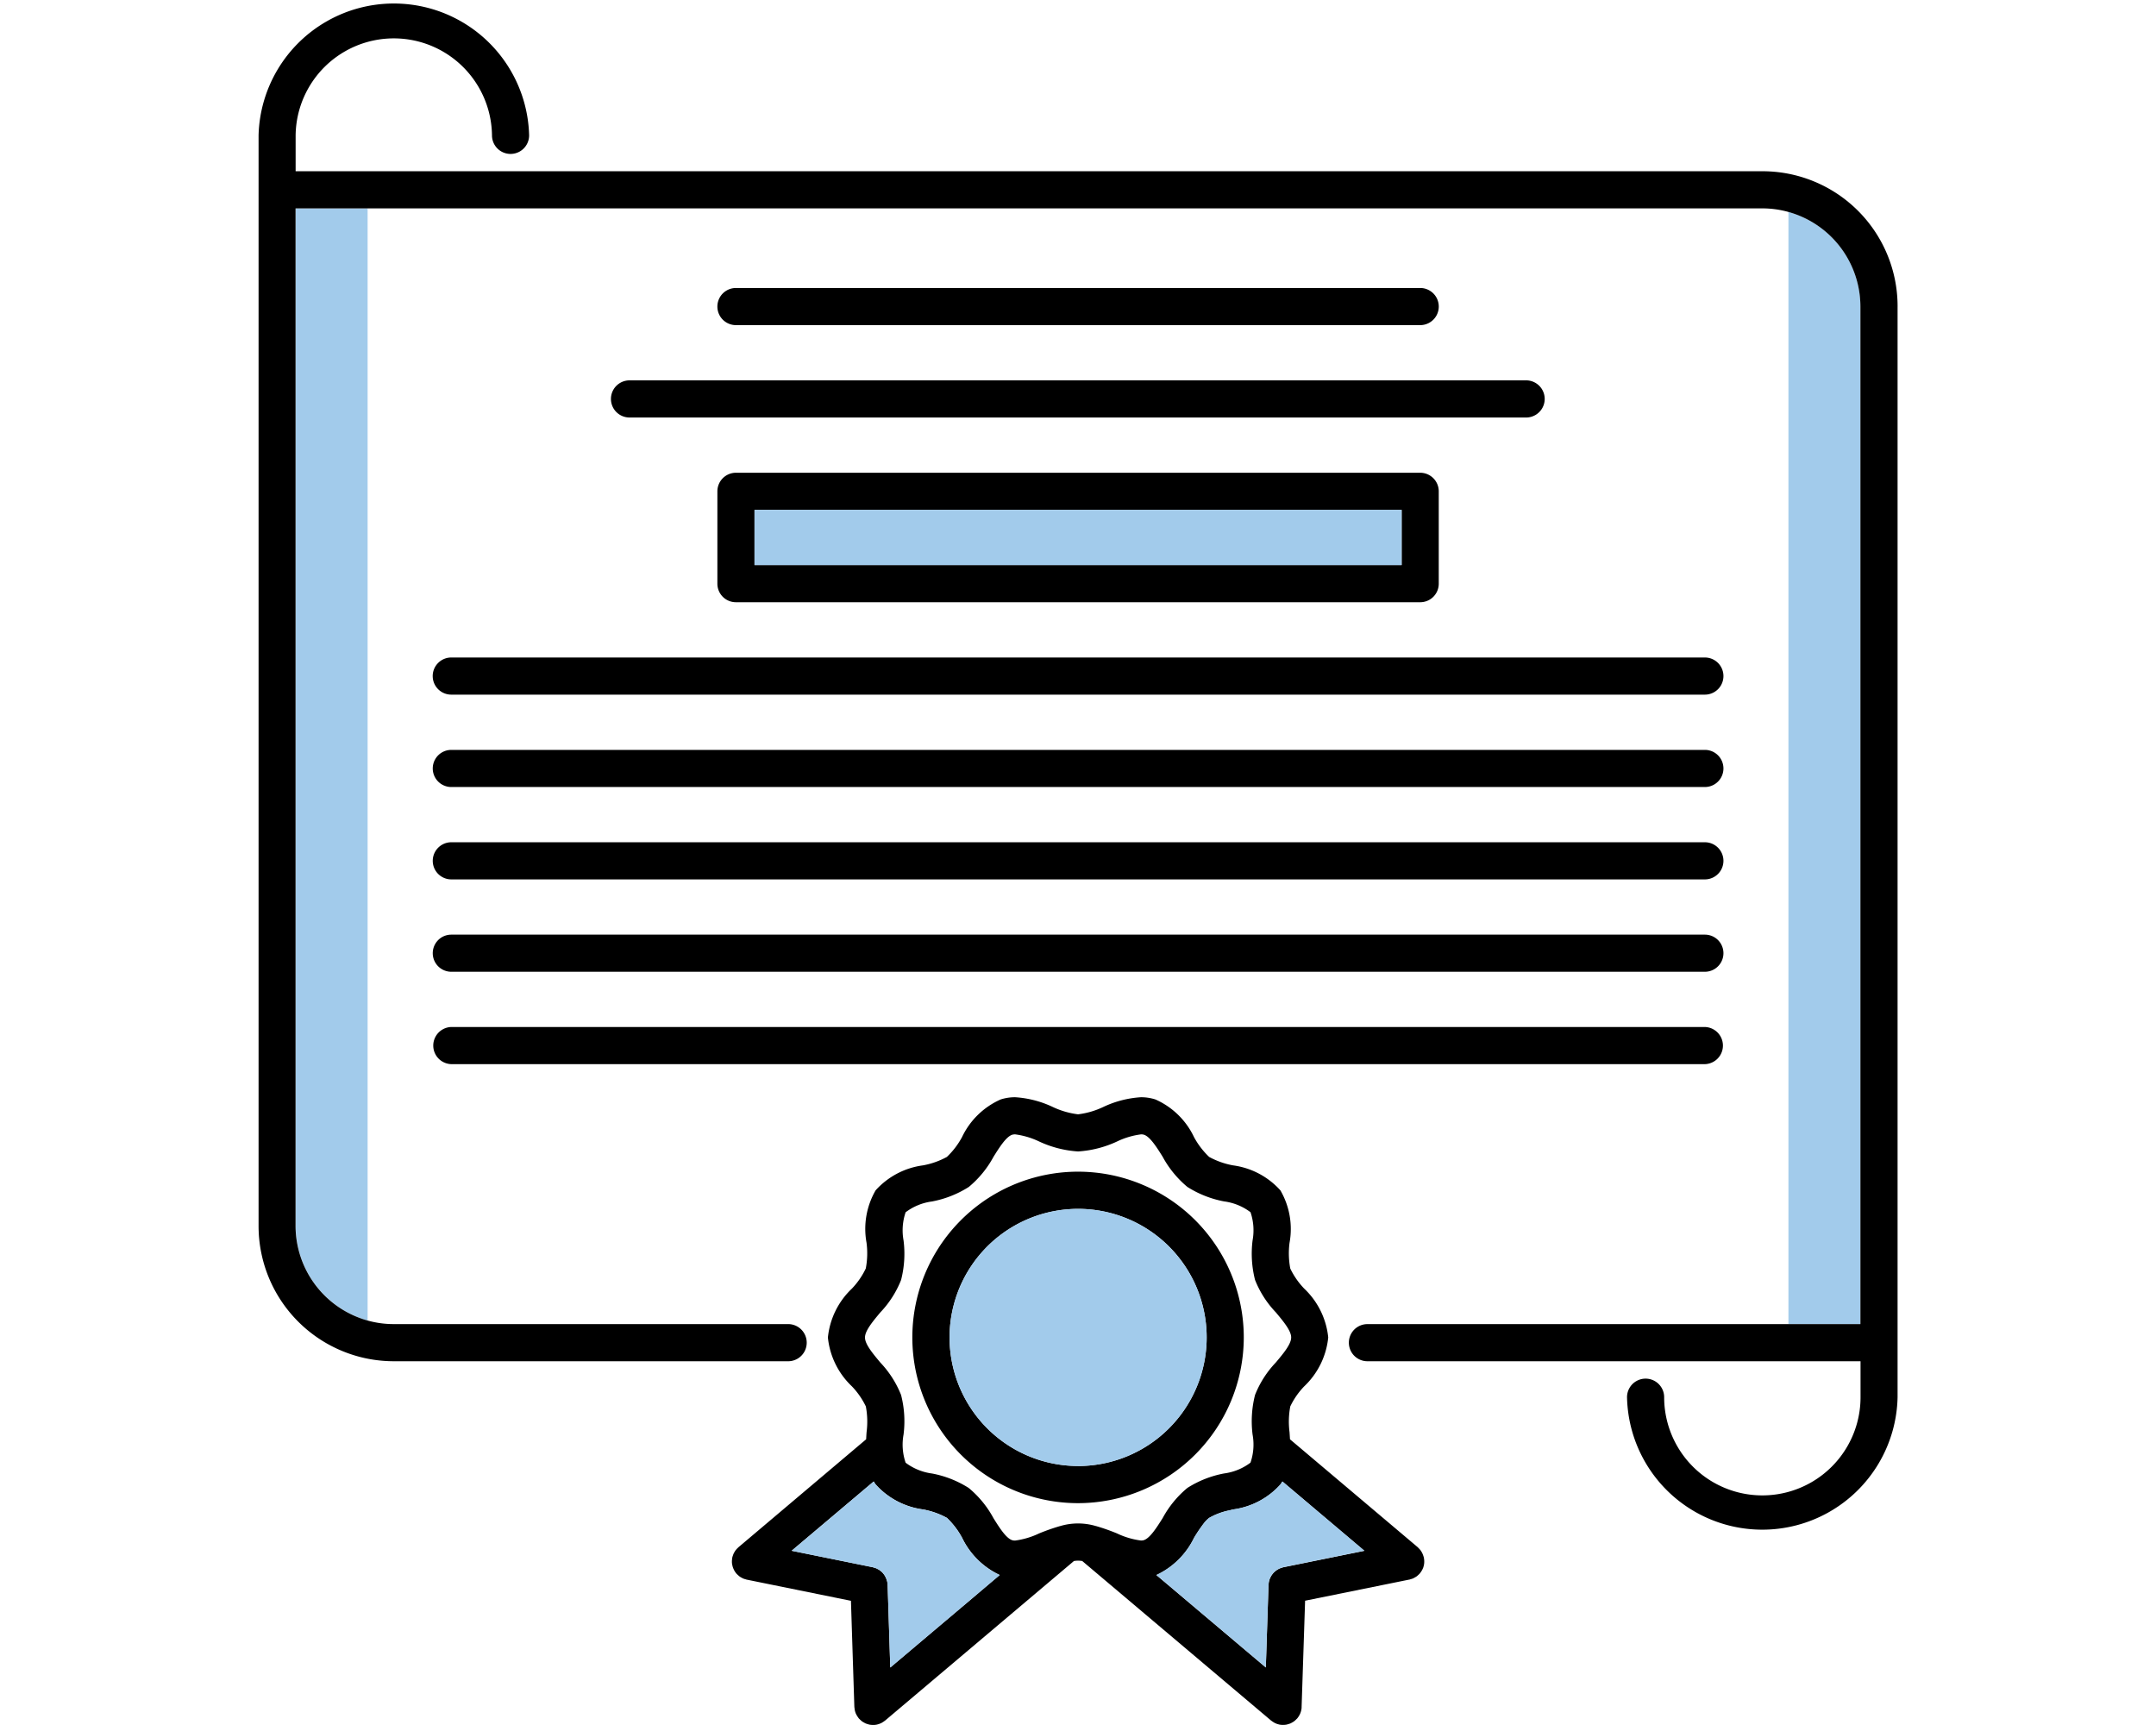 <?xml version="1.0" encoding="utf-8"?>
<svg width="50" height="40" viewBox="-2.87 0 115.392 115.392" id="education" xmlns="http://www.w3.org/2000/svg">
  <title>Artboard 10</title>
  <g>
    <path d="M47.071,102.87a5.329,5.329,0,0,0-1.014-1.329,5.319,5.319,0,0,0-1.6-.566,5.178,5.178,0,0,1-3.168-1.67c-.047-.067-.092-.133-.131-.2.039.068.084.134.131.2a5.178,5.178,0,0,0,3.168,1.67,5.339,5.339,0,0,1,1.6.566,5.348,5.348,0,0,1,1.014,1.329,5.277,5.277,0,0,0,2.516,2.49L47.413,107.2l2.174-1.836A5.277,5.277,0,0,1,47.071,102.87Z" fill="none"/>
    <path d="M63.389,88.587a8.625,8.625,0,0,0-5.212-7.047A8.623,8.623,0,0,1,63.389,88.587Z" fill="none"/>
    <path d="M62.592,102.87a10.44,10.44,0,0,1,.677-1,10.44,10.44,0,0,0-.677,1,5.294,5.294,0,0,1-2.52,2.49A5.285,5.285,0,0,0,62.592,102.87Z" fill="none"/>
    <path d="M62.141,99.532a6.976,6.976,0,0,1,2.453-.967,3.734,3.734,0,0,0,1.766-.722,3.722,3.722,0,0,0,.14-1.884,7.122,7.122,0,0,1,.166-2.648,6.729,6.729,0,0,1,1.391-2.171c.5-.6,1.026-1.221,1.026-1.674s-.522-1.073-1.026-1.677a6.7,6.7,0,0,1-1.391-2.168,7.1,7.1,0,0,1-.165-2.648,3.76,3.76,0,0,0-.139-1.884,3.732,3.732,0,0,0-1.768-.722,7.014,7.014,0,0,1-2.453-.967,6.88,6.88,0,0,1-1.656-2.02c-.393-.628-.84-1.339-1.249-1.473a.7.7,0,0,0-.2-.025,5.271,5.271,0,0,0-1.6.475,7.225,7.225,0,0,1-2.609.668,7.225,7.225,0,0,1-2.608-.668,5.331,5.331,0,0,0-1.6-.475.686.686,0,0,0-.2.025c-.409.134-.855.845-1.249,1.473A6.861,6.861,0,0,1,47.52,79.4a7.009,7.009,0,0,1-2.455.967,3.727,3.727,0,0,0-1.766.722,3.748,3.748,0,0,0-.139,1.884,7.082,7.082,0,0,1-.166,2.648,6.756,6.756,0,0,1-1.389,2.168c-.5.6-1.025,1.225-1.025,1.677s.521,1.073,1.025,1.674a6.791,6.791,0,0,1,1.389,2.171,7.081,7.081,0,0,1,.166,2.648,3.747,3.747,0,0,0,.139,1.884,3.747,3.747,0,0,0,1.77.722,6.962,6.962,0,0,1,2.451.967,6.819,6.819,0,0,1,1.655,2.019c.394.63.84,1.339,1.249,1.473a.642.642,0,0,0,.2.026,5.318,5.318,0,0,0,1.6-.475,13.5,13.5,0,0,1,1.383-.487c.016,0,.033-.007.048-.012a4.18,4.18,0,0,1,2.36,0l.039.009a13.421,13.421,0,0,1,1.387.488,5.265,5.265,0,0,0,1.6.474.631.631,0,0,0,.2-.025c.409-.134.856-.843,1.249-1.473A6.838,6.838,0,0,1,62.141,99.532Zm-7.31,1.02A11.087,11.087,0,1,1,65.917,89.466,11.1,11.1,0,0,1,54.831,100.552Z" fill="none"/>
    <polygon points="69.24 99.726 73.987 103.738 73.987 103.738 69.24 99.726" fill="none"/>
    <path d="M2.487,82.006l0,.012A6.581,6.581,0,0,0,7.3,88.335v-74.4H2.487Z" fill="#a2cbeb"/>
    <path d="M107.175,20.507c0-.005,0-.007,0-.01a6.58,6.58,0,0,0-4.82-6.319v74.4h4.816V20.507Z" fill="#a2cbeb"/>
    <path d="M109.658,20.52l0-.013a9.036,9.036,0,0,0-9.048-9.052H2.484v-2.4a6.569,6.569,0,0,1,13.137,0,1.242,1.242,0,0,0,2.484,0,9.053,9.053,0,0,0-18.1,0V12.7l0,.014V81.992l0,.014a9.05,9.05,0,0,0,9.052,9.053H35.469a1.243,1.243,0,0,0,0-2.485H9.052A6.46,6.46,0,0,1,7.3,88.336a6.581,6.581,0,0,1-4.82-6.318l0-.012V13.94h98.122a6.446,6.446,0,0,1,1.75.238,6.58,6.58,0,0,1,4.819,6.32s0,0,0,.011V88.575H74.189a1.242,1.242,0,0,0,0,2.484h32.99v2.405a6.569,6.569,0,0,1-13.138,0,1.242,1.242,0,1,0-2.484,0,9.052,9.052,0,0,0,18.1,0V89.816l0-.015V20.52Z"/>
    <path d="M77.72,21.749a1.242,1.242,0,0,0,0-2.484H31.942a1.242,1.242,0,0,0,0,2.484Z"/>
    <path d="M23.579,26.687a1.242,1.242,0,0,0,1.241,1.242H84.841a1.243,1.243,0,0,0,0-2.485H24.82A1.242,1.242,0,0,0,23.579,26.687Z"/>
    <path d="M31.942,31.624A1.243,1.243,0,0,0,30.7,32.867v6.177a1.24,1.24,0,0,0,1.242,1.242H77.72a1.24,1.24,0,0,0,1.241-1.242V32.867a1.243,1.243,0,0,0-1.241-1.243ZM76.478,37.8H33.184V34.108H76.478Z"/>
    <polygon points="33.184 34.108 33.184 37.802 33.184 37.802 76.478 37.802 76.478 34.108 33.184 34.108" fill="#a2cbeb"/>
    <path d="M11.655,45.225A1.242,1.242,0,0,0,12.9,46.467H96.765a1.242,1.242,0,0,0,0-2.484H12.9A1.241,1.241,0,0,0,11.655,45.225Z"/>
    <path d="M12.9,52.647H96.765a1.242,1.242,0,0,0,0-2.484H12.9a1.242,1.242,0,1,0,0,2.484Z"/>
    <path d="M12.9,58.826H96.765a1.242,1.242,0,0,0,0-2.484H12.9a1.242,1.242,0,1,0,0,2.484Z"/>
    <path d="M12.9,65.005H96.765a1.242,1.242,0,0,0,0-2.484H12.9a1.242,1.242,0,0,0,0,2.484Z"/>
    <path d="M12.9,71.185H96.765a1.243,1.243,0,0,0,0-2.485H12.9a1.243,1.243,0,0,0,0,2.485Z"/>
    <path d="M65.917,89.466a11.087,11.087,0,1,0-11.086,11.086A11.1,11.1,0,0,0,65.917,89.466Zm-11.086,8.6a8.6,8.6,0,1,1,8.558-9.482c.029.289.045.583.045.879A8.612,8.612,0,0,1,54.831,98.069Z"/>
    <path d="M77.966,104.2c0-.013-.009-.026-.011-.04-.012-.045-.027-.09-.043-.135s-.026-.068-.04-.1-.039-.075-.059-.112-.041-.066-.064-.1a.918.918,0,0,0-.077-.09c-.029-.032-.058-.064-.09-.094-.011-.01-.021-.022-.03-.032L69.008,96.28c-.008-.164-.02-.323-.03-.482a5.465,5.465,0,0,1,.05-1.718,5.107,5.107,0,0,1,.932-1.342,5.227,5.227,0,0,0,1.607-3.272A5.224,5.224,0,0,0,69.96,86.2a5.156,5.156,0,0,1-.932-1.342,5.47,5.47,0,0,1-.05-1.719,5.141,5.141,0,0,0-.609-3.507A5.174,5.174,0,0,0,65.2,77.956a5.306,5.306,0,0,1-1.6-.565,5.324,5.324,0,0,1-1.015-1.33A5.156,5.156,0,0,0,60,73.545a3.153,3.153,0,0,0-.962-.147,6.889,6.889,0,0,0-2.522.652,5.445,5.445,0,0,1-1.687.491,5.539,5.539,0,0,1-1.69-.491,6.874,6.874,0,0,0-2.517-.652,3.139,3.139,0,0,0-.965.147,5.18,5.18,0,0,0-2.588,2.516,5.3,5.3,0,0,1-1.014,1.33,5.3,5.3,0,0,1-1.6.565,5.184,5.184,0,0,0-3.169,1.671,5.145,5.145,0,0,0-.607,3.507,5.44,5.44,0,0,1-.05,1.719A5.164,5.164,0,0,1,39.7,86.2a5.213,5.213,0,0,0-1.606,3.271A5.216,5.216,0,0,0,39.7,92.738a5.206,5.206,0,0,1,.932,1.342,5.435,5.435,0,0,1,.05,1.718c-.012.159-.021.321-.029.482L32.111,103.5l-.029.03c-.036.032-.066.064-.1.1l-.069.082c-.026.039-.048.076-.07.112s-.037.065-.055.1a1.175,1.175,0,0,0-.044.114c-.013.04-.028.077-.038.117,0,.017-.01.033-.012.048a.361.361,0,0,0-.007.073c-.007.04-.011.08-.014.12s0,.085,0,.129.008.072.014.109a1.15,1.15,0,0,0,.027.127.659.659,0,0,0,.032.107,1.19,1.19,0,0,0,.05.118.712.712,0,0,0,.052.1,1,1,0,0,0,.079.117c.013.014.02.035.035.05a.238.238,0,0,0,.028.026,1.06,1.06,0,0,0,.129.122.824.824,0,0,0,.065.055,1.1,1.1,0,0,0,.156.092.762.762,0,0,0,.069.038,1.616,1.616,0,0,0,.174.059c.025,0,.048.017.072.023l.008,0,6.973,1.416.228,7.109c0,.015.005.028.009.042a.873.873,0,0,0,.016.135.854.854,0,0,0,.023.107,1.03,1.03,0,0,0,.039.119A.821.821,0,0,0,40,114.7a.869.869,0,0,0,.059.1,1.042,1.042,0,0,0,.072.106.373.373,0,0,0,.03.043c.011.015.027.024.039.039.037.037.075.075.113.107s.056.047.083.067a1.351,1.351,0,0,0,.133.077.542.542,0,0,0,.089.048,1.367,1.367,0,0,0,.164.054c.024.008.049.017.074.023a1.233,1.233,0,0,0,.235.025l.018,0h.005a.134.134,0,0,0,.035,0c.018,0,.034,0,.052,0a1.471,1.471,0,0,0,.164-.023c.03-.007.058-.015.085-.023a1.111,1.111,0,0,0,.134-.046c.029-.013.059-.024.089-.04a1.116,1.116,0,0,0,.112-.068.891.891,0,0,0,.087-.059c.012-.01.028-.017.04-.027l12.642-10.68a2.012,2.012,0,0,1,.278-.026,2.084,2.084,0,0,1,.279.026L67.75,115.1c.014.01.028.017.041.027a.691.691,0,0,0,.086.059,1.116,1.116,0,0,0,.112.068c.028.016.059.027.088.04a.787.787,0,0,0,.134.046c.028.008.054.016.083.023a1.577,1.577,0,0,0,.168.023c.018,0,.032,0,.049,0a.158.158,0,0,0,.037,0h0l.017,0a1.22,1.22,0,0,0,.237-.025c.028-.006.048-.015.075-.023a1.274,1.274,0,0,0,.165-.054c.031-.013.06-.033.091-.048a1.4,1.4,0,0,0,.128-.077c.03-.019.057-.045.085-.067a1.4,1.4,0,0,0,.111-.107c.012-.015.03-.024.041-.039s.018-.03.032-.043a1.088,1.088,0,0,0,.071-.106c.02-.032.041-.068.058-.1s.032-.072.047-.107.027-.08.039-.119.015-.073.024-.107.015-.089.017-.135c0-.014,0-.027,0-.042l.234-7.109L77,105.663l.007,0c.032-.008.058-.021.089-.028a1.444,1.444,0,0,0,.157-.052c.029-.013.056-.033.084-.048a1.165,1.165,0,0,0,.139-.081.707.707,0,0,0,.077-.064.963.963,0,0,0,.117-.113.17.17,0,0,0,.031-.029.579.579,0,0,0,.041-.06.729.729,0,0,0,.069-.1,1.165,1.165,0,0,0,.061-.109c.017-.035.032-.07.045-.1a1.1,1.1,0,0,0,.036-.124c.009-.036.017-.072.023-.108a.831.831,0,0,0,.013-.131,1.009,1.009,0,0,0,0-.11.881.881,0,0,0-.013-.135C77.968,104.24,77.972,104.219,77.966,104.2Zm-35.7,7.345-.177-5.527c0-.03-.009-.058-.012-.088,0-.047-.01-.094-.019-.141a6.492,6.492,0,0,0-.076-.227.956.956,0,0,0-.057-.11c-.019-.034-.037-.068-.057-.1s-.052-.065-.079-.1-.048-.059-.075-.087-.065-.052-.1-.08-.057-.049-.089-.069a1.219,1.219,0,0,0-.117-.064.834.834,0,0,0-.095-.047,1.042,1.042,0,0,0-.147-.045.483.483,0,0,0-.076-.025l-5.422-1.1L41.158,99.1c.039.068.084.134.131.2a5.178,5.178,0,0,0,3.168,1.67,5.319,5.319,0,0,1,1.6.566,5.329,5.329,0,0,1,1.014,1.329,5.277,5.277,0,0,0,2.516,2.49L47.413,107.2Zm16.97-8.519a.662.662,0,0,1-.2.025,5.265,5.265,0,0,1-1.6-.474,13.421,13.421,0,0,0-1.387-.488l-.039-.009a4.18,4.18,0,0,0-2.36,0c-.015.005-.032.007-.048.012a13.5,13.5,0,0,0-1.383.487,5.318,5.318,0,0,1-1.6.475.642.642,0,0,1-.2-.026c-.409-.134-.855-.843-1.249-1.473a6.819,6.819,0,0,0-1.655-2.019,6.981,6.981,0,0,0-2.451-.967,3.747,3.747,0,0,1-1.77-.722,3.747,3.747,0,0,1-.139-1.884,7.039,7.039,0,0,0-.166-2.648,6.791,6.791,0,0,0-1.389-2.171c-.5-.6-1.025-1.221-1.025-1.674s.521-1.073,1.025-1.677a6.756,6.756,0,0,0,1.389-2.168,7.041,7.041,0,0,0,.166-2.648,3.748,3.748,0,0,1,.139-1.884,3.727,3.727,0,0,1,1.766-.722A7.009,7.009,0,0,0,47.52,79.4a6.861,6.861,0,0,0,1.655-2.02c.394-.628.84-1.339,1.249-1.473a.727.727,0,0,1,.2-.025,5.331,5.331,0,0,1,1.6.475,7.225,7.225,0,0,0,2.608.668,7.225,7.225,0,0,0,2.609-.668,5.271,5.271,0,0,1,1.6-.475.662.662,0,0,1,.2.025c.409.134.856.845,1.249,1.473a6.88,6.88,0,0,0,1.656,2.02,7.014,7.014,0,0,0,2.453.967,3.732,3.732,0,0,1,1.768.722,3.76,3.76,0,0,1,.139,1.884,7.1,7.1,0,0,0,.165,2.648,6.7,6.7,0,0,0,1.391,2.168c.5.6,1.026,1.225,1.026,1.677s-.522,1.073-1.026,1.674a6.729,6.729,0,0,0-1.391,2.171,7.122,7.122,0,0,0-.166,2.648,3.722,3.722,0,0,1-.14,1.884,3.734,3.734,0,0,1-1.766.722,6.957,6.957,0,0,0-2.453.967,6.838,6.838,0,0,0-1.656,2.019C60.092,102.181,59.645,102.89,59.236,103.024Zm14.751.714-5.422,1.1c-.052.013-.1.031-.15.048-.017.007-.035.009-.052.016a1.044,1.044,0,0,0-.189.095c-.008.006-.015.007-.023.013a1.044,1.044,0,0,0-.165.129.1.1,0,0,0-.024.017,1.188,1.188,0,0,0-.127.145c-.009.012-.022.025-.034.038-.029.045-.056.095-.083.142-.011.026-.027.047-.039.073a1.41,1.41,0,0,0-.048.138c-.009.033-.02.063-.026.092a.961.961,0,0,0-.023.152c0,.028-.009.052-.009.08l-.18,5.527-7.321-6.183a5.285,5.285,0,0,0,2.52-2.49,10.257,10.257,0,0,1,.678-1,1.891,1.891,0,0,1,.333-.332,4.5,4.5,0,0,1,1.366-.507l.234-.059a5.168,5.168,0,0,0,3.167-1.67c.046-.067.091-.135.133-.2l.737.622,4.747,4.012Z"/>
    <path d="M47.071,102.872a5.326,5.326,0,0,0-1.014-1.331,5.319,5.319,0,0,0-1.6-.566,5.178,5.178,0,0,1-3.168-1.67c-.047-.067-.09-.133-.131-.2l-5.486,4.634,5.422,1.1a.483.483,0,0,1,.076.025,1.042,1.042,0,0,1,.147.045.759.759,0,0,1,.095.047,1.11,1.11,0,0,1,.117.064c.032.02.059.047.089.069s.068.053.1.08.049.058.075.087.054.062.079.1.037.064.057.1a.948.948,0,0,1,.056.11,1,1,0,0,1,.041.116,1.023,1.023,0,0,1,.035.111c.009.047.014.094.019.141,0,.03.01.057.012.088l.177,5.527,5.147-4.347,2.174-1.837A5.275,5.275,0,0,1,47.071,102.872Z" fill="#a2cbeb"/>
    <path d="M68.5,99.1c-.042.068-.087.134-.134.2a5.162,5.162,0,0,1-3.167,1.67l-.233.059a4.508,4.508,0,0,0-1.367.507,2,2,0,0,0-.333.332,10.234,10.234,0,0,0-.677,1,5.3,5.3,0,0,1-2.52,2.488l7.321,6.183.18-5.527c0-.027.008-.052.009-.08a.966.966,0,0,1,.023-.151c.006-.03.017-.059.025-.091.016-.047.028-.095.048-.14.013-.025.028-.047.04-.072.027-.047.054-.1.083-.141.012-.015.025-.027.034-.04a1.6,1.6,0,0,1,.126-.145l.024-.016a1.04,1.04,0,0,1,.166-.129c.008-.006.015-.008.023-.014a1.007,1.007,0,0,1,.189-.093c.015-.008.035-.011.052-.018.049-.017.1-.035.15-.048l5.422-1.1h0L69.24,99.726Z" fill="#a2cbeb"/>
    <path d="M63.389,88.587a8.6,8.6,0,1,0,.045.879A8.508,8.508,0,0,0,63.389,88.587Z" fill="#a2cbeb"/>
  </g>
</svg>
